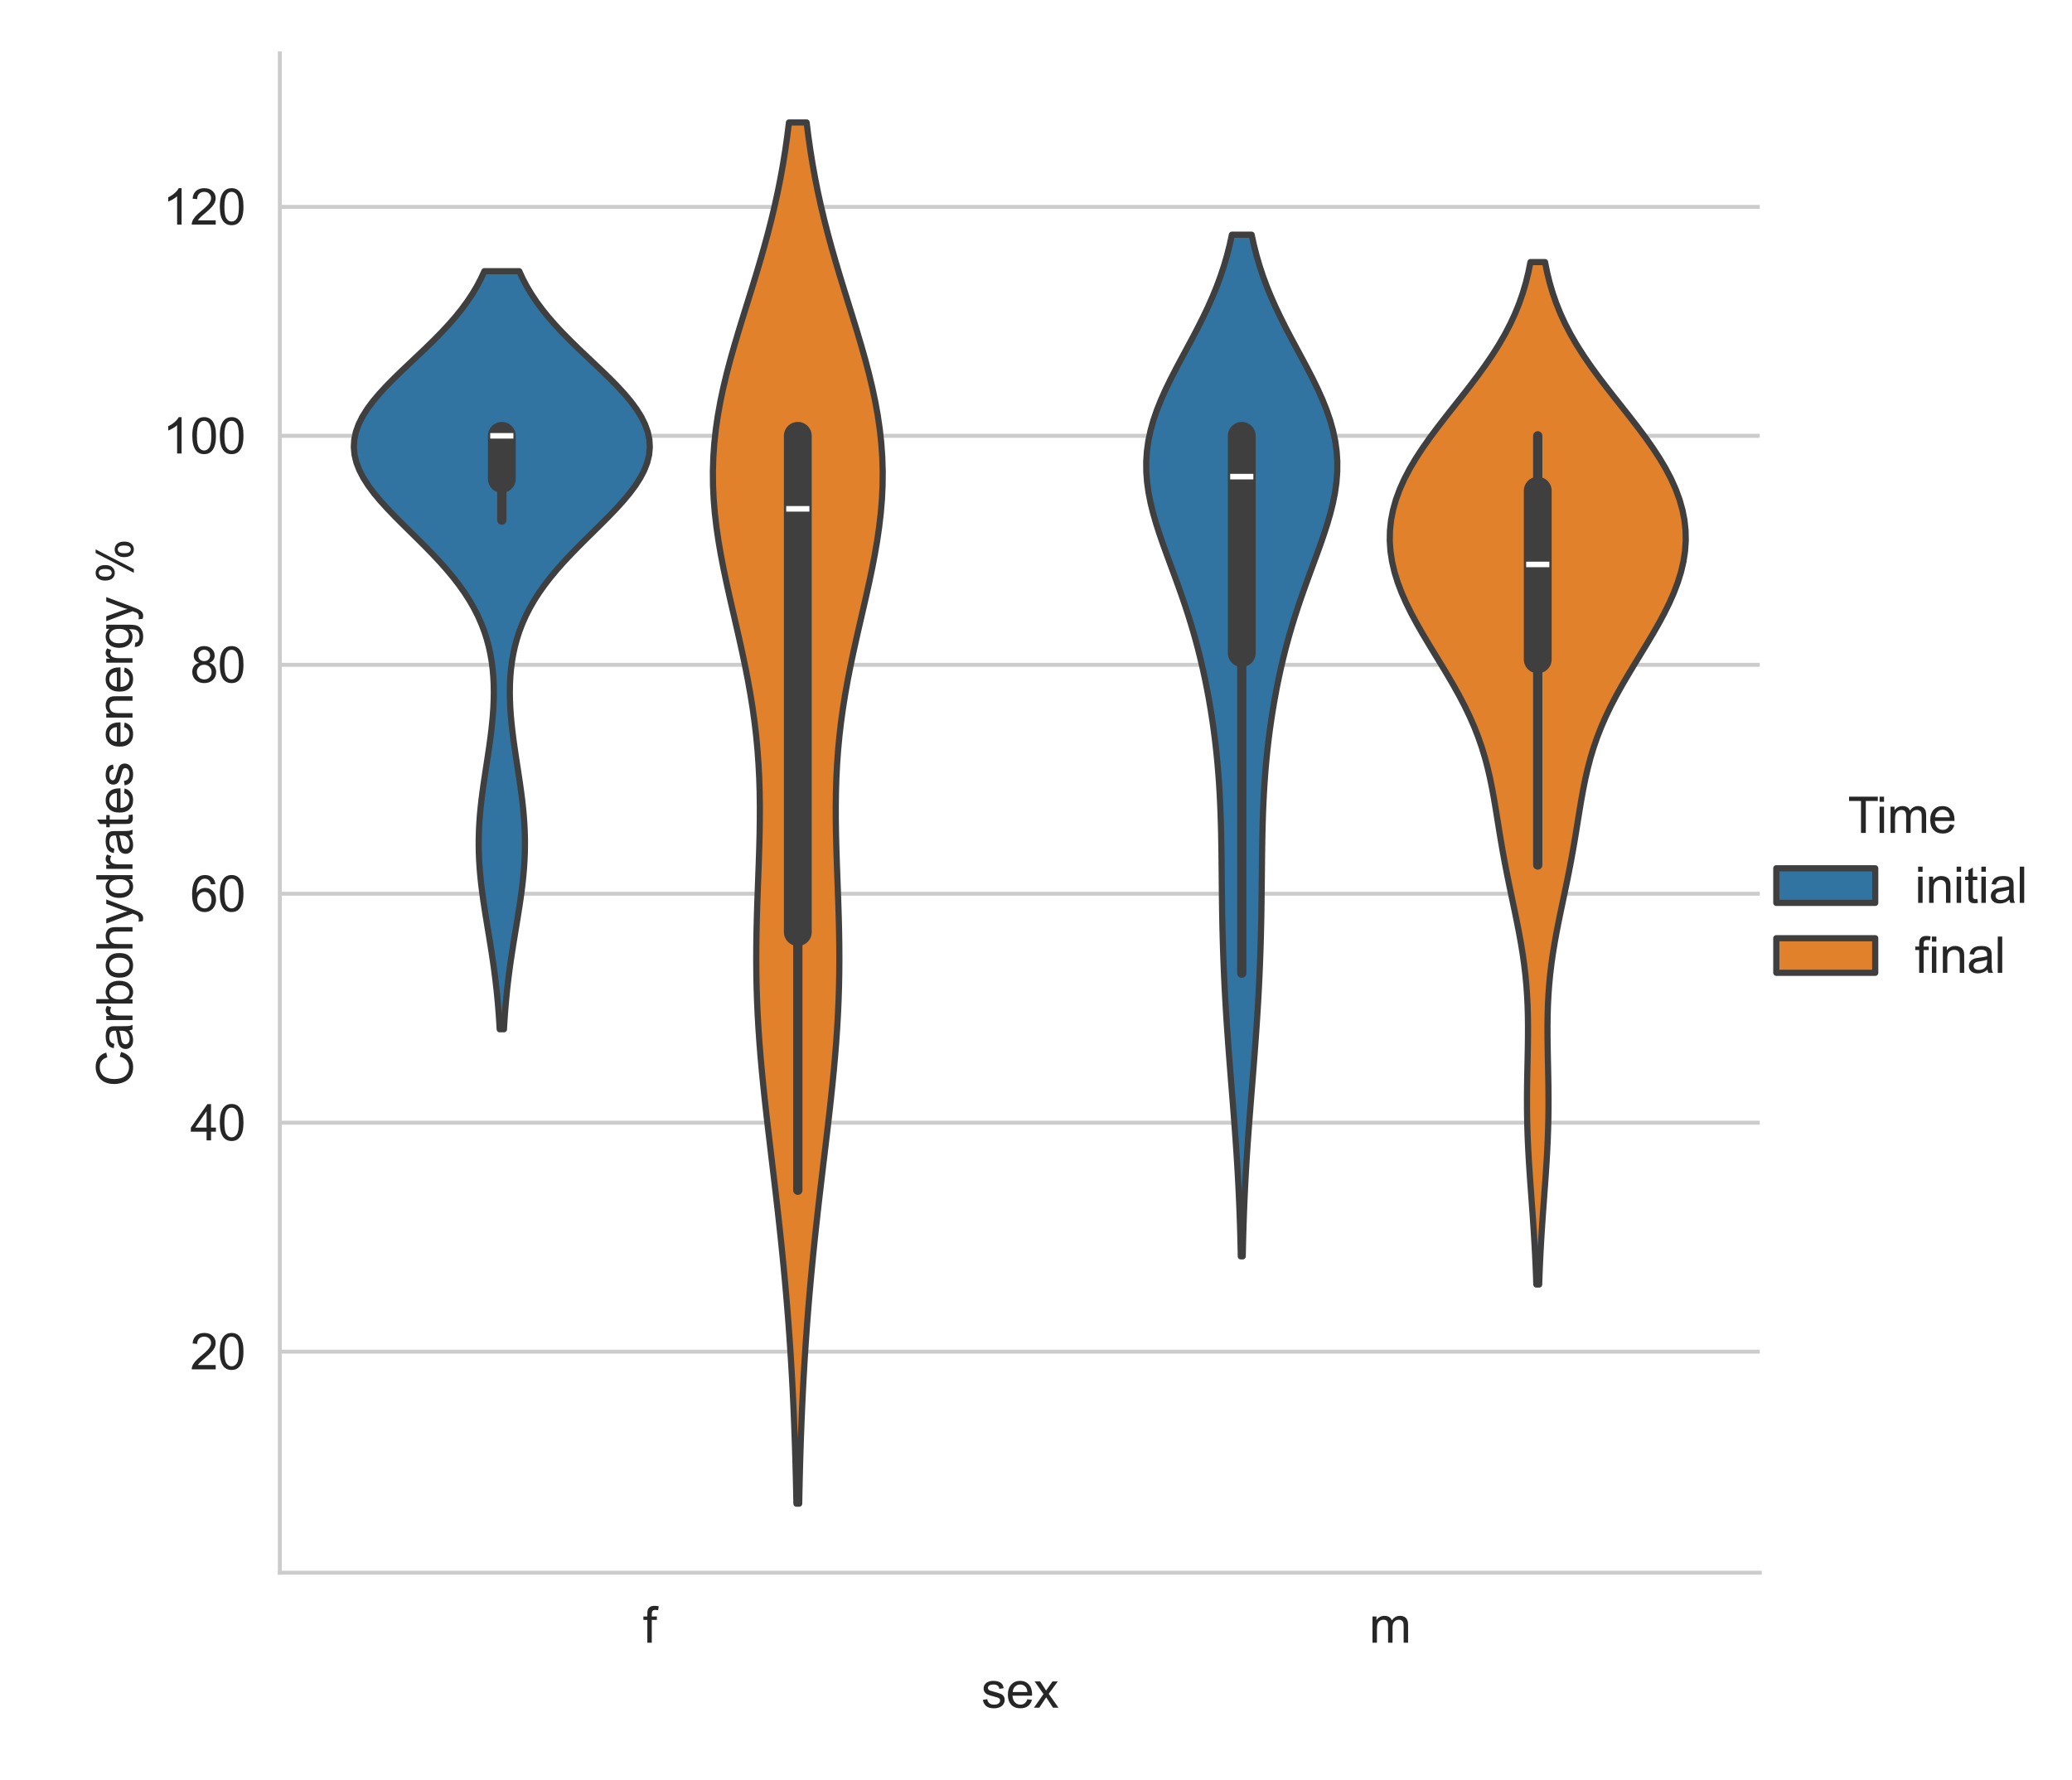 <?xml version="1.0" encoding="utf-8" standalone="no"?>
<!DOCTYPE svg PUBLIC "-//W3C//DTD SVG 1.1//EN"
  "http://www.w3.org/Graphics/SVG/1.1/DTD/svg11.dtd">
<svg xmlns:xlink="http://www.w3.org/1999/xlink" width="418.95pt" height="360pt" viewBox="0 0 418.95 360" xmlns="http://www.w3.org/2000/svg" version="1.1">
 <defs>
  <style type="text/css">*{stroke-linejoin: round; stroke-linecap: butt}</style>
 </defs>
 <g id="figure_1">
  <g id="patch_1">
   <path d="M 0 360 
L 418.95 360 
L 418.95 0 
L 0 0 
z
" style="fill: #ffffff"/>
  </g>
  <g id="axes_1">
   <g id="patch_2">
    <path d="M 56.582 318.04 
L 355.81 318.04 
L 355.81 10.8 
L 56.582 10.8 
z
" style="fill: #ffffff"/>
   </g>
   <g id="matplotlib.axis_1">
    <g id="xtick_1">
     <g id="text_1">
      <!-- f -->
      <g style="fill: #262626" transform="translate(130 332.198) scale(0.1 -0.1)">
       <defs>
        <path id="ArialMT-66" d="M 556 0 
L 556 2881 
L 59 2881 
L 59 3319 
L 556 3319 
L 556 3672 
Q 556 4006 616 4169 
Q 697 4388 901 4523 
Q 1106 4659 1475 4659 
Q 1713 4659 2000 4603 
L 1916 4113 
Q 1741 4144 1584 4144 
Q 1328 4144 1222 4034 
Q 1116 3925 1116 3625 
L 1116 3319 
L 1763 3319 
L 1763 2881 
L 1116 2881 
L 1116 0 
L 556 0 
z
" transform="scale(0.016)"/>
       </defs>
       <use xlink:href="#ArialMT-66"/>
      </g>
     </g>
    </g>
    <g id="xtick_2">
     <g id="text_2">
      <!-- m -->
      <g style="fill: #262626" transform="translate(276.838 332.198) scale(0.1 -0.1)">
       <defs>
        <path id="ArialMT-6d" d="M 422 0 
L 422 3319 
L 925 3319 
L 925 2853 
Q 1081 3097 1340 3245 
Q 1600 3394 1931 3394 
Q 2300 3394 2536 3241 
Q 2772 3088 2869 2813 
Q 3263 3394 3894 3394 
Q 4388 3394 4653 3120 
Q 4919 2847 4919 2278 
L 4919 0 
L 4359 0 
L 4359 2091 
Q 4359 2428 4304 2576 
Q 4250 2725 4106 2815 
Q 3963 2906 3769 2906 
Q 3419 2906 3187 2673 
Q 2956 2441 2956 1928 
L 2956 0 
L 2394 0 
L 2394 2156 
Q 2394 2531 2256 2718 
Q 2119 2906 1806 2906 
Q 1569 2906 1367 2781 
Q 1166 2656 1075 2415 
Q 984 2175 984 1722 
L 984 0 
L 422 0 
z
" transform="scale(0.016)"/>
       </defs>
       <use xlink:href="#ArialMT-6d"/>
      </g>
     </g>
    </g>
    <g id="text_3">
     <!-- sex -->
     <g style="fill: #262626" transform="translate(198.416 345.343) scale(0.1 -0.1)">
      <defs>
       <path id="ArialMT-73" d="M 197 991 
L 753 1078 
Q 800 744 1014 566 
Q 1228 388 1613 388 
Q 2000 388 2187 545 
Q 2375 703 2375 916 
Q 2375 1106 2209 1216 
Q 2094 1291 1634 1406 
Q 1016 1563 777 1677 
Q 538 1791 414 1992 
Q 291 2194 291 2438 
Q 291 2659 392 2848 
Q 494 3038 669 3163 
Q 800 3259 1026 3326 
Q 1253 3394 1513 3394 
Q 1903 3394 2198 3281 
Q 2494 3169 2634 2976 
Q 2775 2784 2828 2463 
L 2278 2388 
Q 2241 2644 2061 2787 
Q 1881 2931 1553 2931 
Q 1166 2931 1000 2803 
Q 834 2675 834 2503 
Q 834 2394 903 2306 
Q 972 2216 1119 2156 
Q 1203 2125 1616 2013 
Q 2213 1853 2448 1751 
Q 2684 1650 2818 1456 
Q 2953 1263 2953 975 
Q 2953 694 2789 445 
Q 2625 197 2315 61 
Q 2006 -75 1616 -75 
Q 969 -75 630 194 
Q 291 463 197 991 
z
" transform="scale(0.016)"/>
       <path id="ArialMT-65" d="M 2694 1069 
L 3275 997 
Q 3138 488 2766 206 
Q 2394 -75 1816 -75 
Q 1088 -75 661 373 
Q 234 822 234 1631 
Q 234 2469 665 2931 
Q 1097 3394 1784 3394 
Q 2450 3394 2872 2941 
Q 3294 2488 3294 1666 
Q 3294 1616 3291 1516 
L 816 1516 
Q 847 969 1125 678 
Q 1403 388 1819 388 
Q 2128 388 2347 550 
Q 2566 713 2694 1069 
z
M 847 1978 
L 2700 1978 
Q 2663 2397 2488 2606 
Q 2219 2931 1791 2931 
Q 1403 2931 1139 2672 
Q 875 2413 847 1978 
z
" transform="scale(0.016)"/>
       <path id="ArialMT-78" d="M 47 0 
L 1259 1725 
L 138 3319 
L 841 3319 
L 1350 2541 
Q 1494 2319 1581 2169 
Q 1719 2375 1834 2534 
L 2394 3319 
L 3066 3319 
L 1919 1756 
L 3153 0 
L 2463 0 
L 1781 1031 
L 1600 1309 
L 728 0 
L 47 0 
z
" transform="scale(0.016)"/>
      </defs>
      <use xlink:href="#ArialMT-73"/>
      <use xlink:href="#ArialMT-65" x="50"/>
      <use xlink:href="#ArialMT-78" x="105.615"/>
     </g>
    </g>
   </g>
   <g id="matplotlib.axis_2">
    <g id="ytick_1">
     <g id="line2d_1">
      <path d="M 56.582 273.338 
L 355.81 273.338 
" clip-path="url(#p6fd2f60873)" style="fill: none; stroke: #cccccc; stroke-width: 0.8; stroke-linecap: round"/>
     </g>
     <g id="text_4">
      <!-- 20 -->
      <g style="fill: #262626" transform="translate(38.46 276.917) scale(0.1 -0.1)">
       <defs>
        <path id="ArialMT-32" d="M 3222 541 
L 3222 0 
L 194 0 
Q 188 203 259 391 
Q 375 700 629 1000 
Q 884 1300 1366 1694 
Q 2113 2306 2375 2664 
Q 2638 3022 2638 3341 
Q 2638 3675 2398 3904 
Q 2159 4134 1775 4134 
Q 1369 4134 1125 3890 
Q 881 3647 878 3216 
L 300 3275 
Q 359 3922 746 4261 
Q 1134 4600 1788 4600 
Q 2447 4600 2831 4234 
Q 3216 3869 3216 3328 
Q 3216 3053 3103 2787 
Q 2991 2522 2730 2228 
Q 2469 1934 1863 1422 
Q 1356 997 1212 845 
Q 1069 694 975 541 
L 3222 541 
z
" transform="scale(0.016)"/>
        <path id="ArialMT-30" d="M 266 2259 
Q 266 3072 433 3567 
Q 600 4063 929 4331 
Q 1259 4600 1759 4600 
Q 2128 4600 2406 4451 
Q 2684 4303 2865 4023 
Q 3047 3744 3150 3342 
Q 3253 2941 3253 2259 
Q 3253 1453 3087 958 
Q 2922 463 2592 192 
Q 2263 -78 1759 -78 
Q 1097 -78 719 397 
Q 266 969 266 2259 
z
M 844 2259 
Q 844 1131 1108 757 
Q 1372 384 1759 384 
Q 2147 384 2411 759 
Q 2675 1134 2675 2259 
Q 2675 3391 2411 3762 
Q 2147 4134 1753 4134 
Q 1366 4134 1134 3806 
Q 844 3388 844 2259 
z
" transform="scale(0.016)"/>
       </defs>
       <use xlink:href="#ArialMT-32"/>
       <use xlink:href="#ArialMT-30" x="55.615"/>
      </g>
     </g>
    </g>
    <g id="ytick_2">
     <g id="line2d_2">
      <path d="M 56.582 227.038 
L 355.81 227.038 
" clip-path="url(#p6fd2f60873)" style="fill: none; stroke: #cccccc; stroke-width: 0.8; stroke-linecap: round"/>
     </g>
     <g id="text_5">
      <!-- 40 -->
      <g style="fill: #262626" transform="translate(38.46 230.616) scale(0.1 -0.1)">
       <defs>
        <path id="ArialMT-34" d="M 2069 0 
L 2069 1097 
L 81 1097 
L 81 1613 
L 2172 4581 
L 2631 4581 
L 2631 1613 
L 3250 1613 
L 3250 1097 
L 2631 1097 
L 2631 0 
L 2069 0 
z
M 2069 1613 
L 2069 3678 
L 634 1613 
L 2069 1613 
z
" transform="scale(0.016)"/>
       </defs>
       <use xlink:href="#ArialMT-34"/>
       <use xlink:href="#ArialMT-30" x="55.615"/>
      </g>
     </g>
    </g>
    <g id="ytick_3">
     <g id="line2d_3">
      <path d="M 56.582 180.737 
L 355.81 180.737 
" clip-path="url(#p6fd2f60873)" style="fill: none; stroke: #cccccc; stroke-width: 0.8; stroke-linecap: round"/>
     </g>
     <g id="text_6">
      <!-- 60 -->
      <g style="fill: #262626" transform="translate(38.46 184.316) scale(0.1 -0.1)">
       <defs>
        <path id="ArialMT-36" d="M 3184 3459 
L 2625 3416 
Q 2550 3747 2413 3897 
Q 2184 4138 1850 4138 
Q 1581 4138 1378 3988 
Q 1113 3794 959 3422 
Q 806 3050 800 2363 
Q 1003 2672 1297 2822 
Q 1591 2972 1913 2972 
Q 2475 2972 2870 2558 
Q 3266 2144 3266 1488 
Q 3266 1056 3080 686 
Q 2894 316 2569 119 
Q 2244 -78 1831 -78 
Q 1128 -78 684 439 
Q 241 956 241 2144 
Q 241 3472 731 4075 
Q 1159 4600 1884 4600 
Q 2425 4600 2770 4297 
Q 3116 3994 3184 3459 
z
M 888 1484 
Q 888 1194 1011 928 
Q 1134 663 1356 523 
Q 1578 384 1822 384 
Q 2178 384 2434 671 
Q 2691 959 2691 1453 
Q 2691 1928 2437 2201 
Q 2184 2475 1800 2475 
Q 1419 2475 1153 2201 
Q 888 1928 888 1484 
z
" transform="scale(0.016)"/>
       </defs>
       <use xlink:href="#ArialMT-36"/>
       <use xlink:href="#ArialMT-30" x="55.615"/>
      </g>
     </g>
    </g>
    <g id="ytick_4">
     <g id="line2d_4">
      <path d="M 56.582 134.437 
L 355.81 134.437 
" clip-path="url(#p6fd2f60873)" style="fill: none; stroke: #cccccc; stroke-width: 0.8; stroke-linecap: round"/>
     </g>
     <g id="text_7">
      <!-- 80 -->
      <g style="fill: #262626" transform="translate(38.46 138.016) scale(0.1 -0.1)">
       <defs>
        <path id="ArialMT-38" d="M 1131 2484 
Q 781 2613 612 2850 
Q 444 3088 444 3419 
Q 444 3919 803 4259 
Q 1163 4600 1759 4600 
Q 2359 4600 2725 4251 
Q 3091 3903 3091 3403 
Q 3091 3084 2923 2848 
Q 2756 2613 2416 2484 
Q 2838 2347 3058 2040 
Q 3278 1734 3278 1309 
Q 3278 722 2862 322 
Q 2447 -78 1769 -78 
Q 1091 -78 675 323 
Q 259 725 259 1325 
Q 259 1772 486 2073 
Q 713 2375 1131 2484 
z
M 1019 3438 
Q 1019 3113 1228 2906 
Q 1438 2700 1772 2700 
Q 2097 2700 2305 2904 
Q 2513 3109 2513 3406 
Q 2513 3716 2298 3927 
Q 2084 4138 1766 4138 
Q 1444 4138 1231 3931 
Q 1019 3725 1019 3438 
z
M 838 1322 
Q 838 1081 952 856 
Q 1066 631 1291 507 
Q 1516 384 1775 384 
Q 2178 384 2440 643 
Q 2703 903 2703 1303 
Q 2703 1709 2433 1975 
Q 2163 2241 1756 2241 
Q 1359 2241 1098 1978 
Q 838 1716 838 1322 
z
" transform="scale(0.016)"/>
       </defs>
       <use xlink:href="#ArialMT-38"/>
       <use xlink:href="#ArialMT-30" x="55.615"/>
      </g>
     </g>
    </g>
    <g id="ytick_5">
     <g id="line2d_5">
      <path d="M 56.582 88.136 
L 355.81 88.136 
" clip-path="url(#p6fd2f60873)" style="fill: none; stroke: #cccccc; stroke-width: 0.8; stroke-linecap: round"/>
     </g>
     <g id="text_8">
      <!-- 100 -->
      <g style="fill: #262626" transform="translate(32.899 91.715) scale(0.1 -0.1)">
       <defs>
        <path id="ArialMT-31" d="M 2384 0 
L 1822 0 
L 1822 3584 
Q 1619 3391 1289 3197 
Q 959 3003 697 2906 
L 697 3450 
Q 1169 3672 1522 3987 
Q 1875 4303 2022 4600 
L 2384 4600 
L 2384 0 
z
" transform="scale(0.016)"/>
       </defs>
       <use xlink:href="#ArialMT-31"/>
       <use xlink:href="#ArialMT-30" x="55.615"/>
       <use xlink:href="#ArialMT-30" x="111.23"/>
      </g>
     </g>
    </g>
    <g id="ytick_6">
     <g id="line2d_6">
      <path d="M 56.582 41.836 
L 355.81 41.836 
" clip-path="url(#p6fd2f60873)" style="fill: none; stroke: #cccccc; stroke-width: 0.8; stroke-linecap: round"/>
     </g>
     <g id="text_9">
      <!-- 120 -->
      <g style="fill: #262626" transform="translate(32.899 45.415) scale(0.1 -0.1)">
       <use xlink:href="#ArialMT-31"/>
       <use xlink:href="#ArialMT-32" x="55.615"/>
       <use xlink:href="#ArialMT-30" x="111.23"/>
      </g>
     </g>
    </g>
    <g id="text_10">
     <!-- Carbohydrates energy % -->
     <g style="fill: #262626" transform="translate(26.794 219.724) rotate(-90) scale(0.1 -0.1)">
      <defs>
       <path id="ArialMT-43" d="M 3763 1606 
L 4369 1453 
Q 4178 706 3683 314 
Q 3188 -78 2472 -78 
Q 1731 -78 1267 223 
Q 803 525 561 1097 
Q 319 1669 319 2325 
Q 319 3041 592 3573 
Q 866 4106 1370 4382 
Q 1875 4659 2481 4659 
Q 3169 4659 3637 4309 
Q 4106 3959 4291 3325 
L 3694 3184 
Q 3534 3684 3231 3912 
Q 2928 4141 2469 4141 
Q 1941 4141 1586 3887 
Q 1231 3634 1087 3207 
Q 944 2781 944 2328 
Q 944 1744 1114 1308 
Q 1284 872 1643 656 
Q 2003 441 2422 441 
Q 2931 441 3284 734 
Q 3638 1028 3763 1606 
z
" transform="scale(0.016)"/>
       <path id="ArialMT-61" d="M 2588 409 
Q 2275 144 1986 34 
Q 1697 -75 1366 -75 
Q 819 -75 525 192 
Q 231 459 231 875 
Q 231 1119 342 1320 
Q 453 1522 633 1644 
Q 813 1766 1038 1828 
Q 1203 1872 1538 1913 
Q 2219 1994 2541 2106 
Q 2544 2222 2544 2253 
Q 2544 2597 2384 2738 
Q 2169 2928 1744 2928 
Q 1347 2928 1158 2789 
Q 969 2650 878 2297 
L 328 2372 
Q 403 2725 575 2942 
Q 747 3159 1072 3276 
Q 1397 3394 1825 3394 
Q 2250 3394 2515 3294 
Q 2781 3194 2906 3042 
Q 3031 2891 3081 2659 
Q 3109 2516 3109 2141 
L 3109 1391 
Q 3109 606 3145 398 
Q 3181 191 3288 0 
L 2700 0 
Q 2613 175 2588 409 
z
M 2541 1666 
Q 2234 1541 1622 1453 
Q 1275 1403 1131 1340 
Q 988 1278 909 1158 
Q 831 1038 831 891 
Q 831 666 1001 516 
Q 1172 366 1500 366 
Q 1825 366 2078 508 
Q 2331 650 2450 897 
Q 2541 1088 2541 1459 
L 2541 1666 
z
" transform="scale(0.016)"/>
       <path id="ArialMT-72" d="M 416 0 
L 416 3319 
L 922 3319 
L 922 2816 
Q 1116 3169 1280 3281 
Q 1444 3394 1641 3394 
Q 1925 3394 2219 3213 
L 2025 2691 
Q 1819 2813 1613 2813 
Q 1428 2813 1281 2702 
Q 1134 2591 1072 2394 
Q 978 2094 978 1738 
L 978 0 
L 416 0 
z
" transform="scale(0.016)"/>
       <path id="ArialMT-62" d="M 941 0 
L 419 0 
L 419 4581 
L 981 4581 
L 981 2947 
Q 1338 3394 1891 3394 
Q 2197 3394 2470 3270 
Q 2744 3147 2920 2923 
Q 3097 2700 3197 2384 
Q 3297 2069 3297 1709 
Q 3297 856 2875 390 
Q 2453 -75 1863 -75 
Q 1275 -75 941 416 
L 941 0 
z
M 934 1684 
Q 934 1088 1097 822 
Q 1363 388 1816 388 
Q 2184 388 2453 708 
Q 2722 1028 2722 1663 
Q 2722 2313 2464 2622 
Q 2206 2931 1841 2931 
Q 1472 2931 1203 2611 
Q 934 2291 934 1684 
z
" transform="scale(0.016)"/>
       <path id="ArialMT-6f" d="M 213 1659 
Q 213 2581 725 3025 
Q 1153 3394 1769 3394 
Q 2453 3394 2887 2945 
Q 3322 2497 3322 1706 
Q 3322 1066 3130 698 
Q 2938 331 2570 128 
Q 2203 -75 1769 -75 
Q 1072 -75 642 372 
Q 213 819 213 1659 
z
M 791 1659 
Q 791 1022 1069 705 
Q 1347 388 1769 388 
Q 2188 388 2466 706 
Q 2744 1025 2744 1678 
Q 2744 2294 2464 2611 
Q 2184 2928 1769 2928 
Q 1347 2928 1069 2612 
Q 791 2297 791 1659 
z
" transform="scale(0.016)"/>
       <path id="ArialMT-68" d="M 422 0 
L 422 4581 
L 984 4581 
L 984 2938 
Q 1378 3394 1978 3394 
Q 2347 3394 2619 3248 
Q 2891 3103 3008 2847 
Q 3125 2591 3125 2103 
L 3125 0 
L 2563 0 
L 2563 2103 
Q 2563 2525 2380 2717 
Q 2197 2909 1863 2909 
Q 1613 2909 1392 2779 
Q 1172 2650 1078 2428 
Q 984 2206 984 1816 
L 984 0 
L 422 0 
z
" transform="scale(0.016)"/>
       <path id="ArialMT-79" d="M 397 -1278 
L 334 -750 
Q 519 -800 656 -800 
Q 844 -800 956 -737 
Q 1069 -675 1141 -563 
Q 1194 -478 1313 -144 
Q 1328 -97 1363 -6 
L 103 3319 
L 709 3319 
L 1400 1397 
Q 1534 1031 1641 628 
Q 1738 1016 1872 1384 
L 2581 3319 
L 3144 3319 
L 1881 -56 
Q 1678 -603 1566 -809 
Q 1416 -1088 1222 -1217 
Q 1028 -1347 759 -1347 
Q 597 -1347 397 -1278 
z
" transform="scale(0.016)"/>
       <path id="ArialMT-64" d="M 2575 0 
L 2575 419 
Q 2259 -75 1647 -75 
Q 1250 -75 917 144 
Q 584 363 401 755 
Q 219 1147 219 1656 
Q 219 2153 384 2558 
Q 550 2963 881 3178 
Q 1213 3394 1622 3394 
Q 1922 3394 2156 3267 
Q 2391 3141 2538 2938 
L 2538 4581 
L 3097 4581 
L 3097 0 
L 2575 0 
z
M 797 1656 
Q 797 1019 1065 703 
Q 1334 388 1700 388 
Q 2069 388 2326 689 
Q 2584 991 2584 1609 
Q 2584 2291 2321 2609 
Q 2059 2928 1675 2928 
Q 1300 2928 1048 2622 
Q 797 2316 797 1656 
z
" transform="scale(0.016)"/>
       <path id="ArialMT-74" d="M 1650 503 
L 1731 6 
Q 1494 -44 1306 -44 
Q 1000 -44 831 53 
Q 663 150 594 308 
Q 525 466 525 972 
L 525 2881 
L 113 2881 
L 113 3319 
L 525 3319 
L 525 4141 
L 1084 4478 
L 1084 3319 
L 1650 3319 
L 1650 2881 
L 1084 2881 
L 1084 941 
Q 1084 700 1114 631 
Q 1144 563 1211 522 
Q 1278 481 1403 481 
Q 1497 481 1650 503 
z
" transform="scale(0.016)"/>
       <path id="ArialMT-20" transform="scale(0.016)"/>
       <path id="ArialMT-6e" d="M 422 0 
L 422 3319 
L 928 3319 
L 928 2847 
Q 1294 3394 1984 3394 
Q 2284 3394 2536 3286 
Q 2788 3178 2913 3003 
Q 3038 2828 3088 2588 
Q 3119 2431 3119 2041 
L 3119 0 
L 2556 0 
L 2556 2019 
Q 2556 2363 2490 2533 
Q 2425 2703 2258 2804 
Q 2091 2906 1866 2906 
Q 1506 2906 1245 2678 
Q 984 2450 984 1813 
L 984 0 
L 422 0 
z
" transform="scale(0.016)"/>
       <path id="ArialMT-67" d="M 319 -275 
L 866 -356 
Q 900 -609 1056 -725 
Q 1266 -881 1628 -881 
Q 2019 -881 2231 -725 
Q 2444 -569 2519 -288 
Q 2563 -116 2559 434 
Q 2191 0 1641 0 
Q 956 0 581 494 
Q 206 988 206 1678 
Q 206 2153 378 2554 
Q 550 2956 876 3175 
Q 1203 3394 1644 3394 
Q 2231 3394 2613 2919 
L 2613 3319 
L 3131 3319 
L 3131 450 
Q 3131 -325 2973 -648 
Q 2816 -972 2473 -1159 
Q 2131 -1347 1631 -1347 
Q 1038 -1347 672 -1080 
Q 306 -813 319 -275 
z
M 784 1719 
Q 784 1066 1043 766 
Q 1303 466 1694 466 
Q 2081 466 2343 764 
Q 2606 1063 2606 1700 
Q 2606 2309 2336 2618 
Q 2066 2928 1684 2928 
Q 1309 2928 1046 2623 
Q 784 2319 784 1719 
z
" transform="scale(0.016)"/>
       <path id="ArialMT-25" d="M 372 3481 
Q 372 3972 619 4315 
Q 866 4659 1334 4659 
Q 1766 4659 2048 4351 
Q 2331 4044 2331 3447 
Q 2331 2866 2045 2552 
Q 1759 2238 1341 2238 
Q 925 2238 648 2547 
Q 372 2856 372 3481 
z
M 1350 4272 
Q 1141 4272 1002 4090 
Q 863 3909 863 3425 
Q 863 2984 1003 2804 
Q 1144 2625 1350 2625 
Q 1563 2625 1702 2806 
Q 1841 2988 1841 3469 
Q 1841 3913 1700 4092 
Q 1559 4272 1350 4272 
z
M 1353 -169 
L 3859 4659 
L 4316 4659 
L 1819 -169 
L 1353 -169 
z
M 3334 1075 
Q 3334 1569 3581 1911 
Q 3828 2253 4300 2253 
Q 4731 2253 5014 1945 
Q 5297 1638 5297 1041 
Q 5297 459 5011 145 
Q 4725 -169 4303 -169 
Q 3888 -169 3611 142 
Q 3334 453 3334 1075 
z
M 4316 1866 
Q 4103 1866 3964 1684 
Q 3825 1503 3825 1019 
Q 3825 581 3965 400 
Q 4106 219 4313 219 
Q 4528 219 4667 400 
Q 4806 581 4806 1063 
Q 4806 1506 4665 1686 
Q 4525 1866 4316 1866 
z
" transform="scale(0.016)"/>
      </defs>
      <use xlink:href="#ArialMT-43"/>
      <use xlink:href="#ArialMT-61" x="72.217"/>
      <use xlink:href="#ArialMT-72" x="127.832"/>
      <use xlink:href="#ArialMT-62" x="161.133"/>
      <use xlink:href="#ArialMT-6f" x="216.748"/>
      <use xlink:href="#ArialMT-68" x="272.363"/>
      <use xlink:href="#ArialMT-79" x="327.979"/>
      <use xlink:href="#ArialMT-64" x="377.979"/>
      <use xlink:href="#ArialMT-72" x="433.594"/>
      <use xlink:href="#ArialMT-61" x="466.895"/>
      <use xlink:href="#ArialMT-74" x="522.51"/>
      <use xlink:href="#ArialMT-65" x="550.293"/>
      <use xlink:href="#ArialMT-73" x="605.908"/>
      <use xlink:href="#ArialMT-20" x="655.908"/>
      <use xlink:href="#ArialMT-65" x="683.691"/>
      <use xlink:href="#ArialMT-6e" x="739.307"/>
      <use xlink:href="#ArialMT-65" x="794.922"/>
      <use xlink:href="#ArialMT-72" x="850.537"/>
      <use xlink:href="#ArialMT-67" x="883.838"/>
      <use xlink:href="#ArialMT-79" x="939.453"/>
      <use xlink:href="#ArialMT-20" x="989.453"/>
      <use xlink:href="#ArialMT-25" x="1017.236"/>
     </g>
    </g>
   </g>
   <g id="PolyCollection_1">
    <defs>
     <path id="m29258340ff" d="M 101.896 -151.865 
L 101.035 -151.865 
L 100.944 -153.414 
L 100.838 -154.962 
L 100.716 -156.511 
L 100.578 -158.059 
L 100.424 -159.607 
L 100.252 -161.156 
L 100.064 -162.704 
L 99.86 -164.253 
L 99.641 -165.801 
L 99.41 -167.349 
L 99.167 -168.898 
L 98.917 -170.446 
L 98.663 -171.995 
L 98.408 -173.543 
L 98.157 -175.092 
L 97.914 -176.64 
L 97.684 -178.188 
L 97.472 -179.737 
L 97.282 -181.285 
L 97.118 -182.834 
L 96.984 -184.382 
L 96.883 -185.931 
L 96.818 -187.479 
L 96.789 -189.027 
L 96.798 -190.576 
L 96.844 -192.124 
L 96.926 -193.673 
L 97.042 -195.221 
L 97.189 -196.769 
L 97.363 -198.318 
L 97.56 -199.866 
L 97.775 -201.415 
L 98.003 -202.963 
L 98.239 -204.512 
L 98.477 -206.06 
L 98.711 -207.608 
L 98.937 -209.157 
L 99.148 -210.705 
L 99.341 -212.254 
L 99.509 -213.802 
L 99.649 -215.35 
L 99.755 -216.899 
L 99.822 -218.447 
L 99.847 -219.996 
L 99.824 -221.544 
L 99.749 -223.093 
L 99.616 -224.641 
L 99.42 -226.189 
L 99.155 -227.738 
L 98.817 -229.286 
L 98.398 -230.835 
L 97.895 -232.383 
L 97.3 -233.931 
L 96.611 -235.48 
L 95.822 -237.028 
L 94.932 -238.577 
L 93.938 -240.125 
L 92.843 -241.674 
L 91.648 -243.222 
L 90.36 -244.77 
L 88.986 -246.319 
L 87.538 -247.867 
L 86.031 -249.416 
L 84.482 -250.964 
L 82.912 -252.512 
L 81.344 -254.061 
L 79.803 -255.609 
L 78.317 -257.158 
L 76.913 -258.706 
L 75.62 -260.255 
L 74.465 -261.803 
L 73.473 -263.351 
L 72.668 -264.9 
L 72.068 -266.448 
L 71.69 -267.997 
L 71.543 -269.545 
L 71.632 -271.093 
L 71.956 -272.642 
L 72.509 -274.19 
L 73.279 -275.739 
L 74.249 -277.287 
L 75.398 -278.836 
L 76.7 -280.384 
L 78.13 -281.932 
L 79.656 -283.481 
L 81.249 -285.029 
L 82.88 -286.578 
L 84.521 -288.126 
L 86.144 -289.674 
L 87.727 -291.223 
L 89.249 -292.771 
L 90.693 -294.32 
L 92.045 -295.868 
L 93.297 -297.417 
L 94.442 -298.965 
L 95.477 -300.513 
L 96.402 -302.062 
L 97.221 -303.61 
L 97.937 -305.159 
L 104.994 -305.159 
L 104.994 -305.159 
L 105.711 -303.61 
L 106.529 -302.062 
L 107.455 -300.513 
L 108.49 -298.965 
L 109.635 -297.417 
L 110.886 -295.868 
L 112.239 -294.32 
L 113.683 -292.771 
L 115.204 -291.223 
L 116.787 -289.674 
L 118.411 -288.126 
L 120.051 -286.578 
L 121.683 -285.029 
L 123.276 -283.481 
L 124.802 -281.932 
L 126.231 -280.384 
L 127.534 -278.836 
L 128.683 -277.287 
L 129.653 -275.739 
L 130.423 -274.19 
L 130.976 -272.642 
L 131.3 -271.093 
L 131.389 -269.545 
L 131.242 -267.997 
L 130.863 -266.448 
L 130.264 -264.9 
L 129.459 -263.351 
L 128.467 -261.803 
L 127.312 -260.255 
L 126.019 -258.706 
L 124.615 -257.158 
L 123.129 -255.609 
L 121.588 -254.061 
L 120.02 -252.512 
L 118.449 -250.964 
L 116.901 -249.416 
L 115.393 -247.867 
L 113.946 -246.319 
L 112.572 -244.77 
L 111.284 -243.222 
L 110.089 -241.674 
L 108.994 -240.125 
L 108 -238.577 
L 107.11 -237.028 
L 106.321 -235.48 
L 105.632 -233.931 
L 105.037 -232.383 
L 104.533 -230.835 
L 104.115 -229.286 
L 103.776 -227.738 
L 103.512 -226.189 
L 103.316 -224.641 
L 103.183 -223.093 
L 103.108 -221.544 
L 103.085 -219.996 
L 103.109 -218.447 
L 103.177 -216.899 
L 103.283 -215.35 
L 103.423 -213.802 
L 103.591 -212.254 
L 103.783 -210.705 
L 103.995 -209.157 
L 104.221 -207.608 
L 104.455 -206.06 
L 104.693 -204.512 
L 104.928 -202.963 
L 105.156 -201.415 
L 105.371 -199.866 
L 105.568 -198.318 
L 105.742 -196.769 
L 105.889 -195.221 
L 106.005 -193.673 
L 106.087 -192.124 
L 106.134 -190.576 
L 106.143 -189.027 
L 106.114 -187.479 
L 106.049 -185.931 
L 105.948 -184.382 
L 105.814 -182.834 
L 105.65 -181.285 
L 105.46 -179.737 
L 105.248 -178.188 
L 105.018 -176.64 
L 104.775 -175.092 
L 104.524 -173.543 
L 104.269 -171.995 
L 104.015 -170.446 
L 103.765 -168.898 
L 103.522 -167.349 
L 103.29 -165.801 
L 103.072 -164.253 
L 102.868 -162.704 
L 102.679 -161.156 
L 102.508 -159.607 
L 102.354 -158.059 
L 102.216 -156.511 
L 102.094 -154.962 
L 101.988 -153.414 
L 101.896 -151.865 
z
" style="stroke: #3f3f3f; stroke-width: 1.25"/>
    </defs>
    <g clip-path="url(#p6fd2f60873)">
     <use xlink:href="#m29258340ff" x="0" y="360" style="fill: #3274a1; stroke: #3f3f3f; stroke-width: 1.25"/>
    </g>
   </g>
   <g id="PolyCollection_2">
    <defs>
     <path id="ma91df51a3f" d="M 161.59 -55.925 
L 161.033 -55.925 
L 160.977 -58.747 
L 160.911 -61.568 
L 160.836 -64.389 
L 160.751 -67.211 
L 160.654 -70.032 
L 160.546 -72.853 
L 160.425 -75.675 
L 160.29 -78.496 
L 160.142 -81.317 
L 159.98 -84.138 
L 159.804 -86.96 
L 159.613 -89.781 
L 159.406 -92.602 
L 159.185 -95.424 
L 158.95 -98.245 
L 158.699 -101.066 
L 158.435 -103.888 
L 158.156 -106.709 
L 157.865 -109.53 
L 157.562 -112.352 
L 157.249 -115.173 
L 156.926 -117.994 
L 156.596 -120.815 
L 156.262 -123.637 
L 155.925 -126.458 
L 155.589 -129.279 
L 155.256 -132.101 
L 154.932 -134.922 
L 154.619 -137.743 
L 154.322 -140.565 
L 154.044 -143.386 
L 153.79 -146.207 
L 153.563 -149.028 
L 153.367 -151.85 
L 153.204 -154.671 
L 153.076 -157.492 
L 152.984 -160.314 
L 152.929 -163.135 
L 152.909 -165.956 
L 152.922 -168.778 
L 152.965 -171.599 
L 153.032 -174.42 
L 153.119 -177.242 
L 153.219 -180.063 
L 153.323 -182.884 
L 153.425 -185.705 
L 153.516 -188.527 
L 153.587 -191.348 
L 153.629 -194.169 
L 153.636 -196.991 
L 153.599 -199.812 
L 153.511 -202.633 
L 153.368 -205.455 
L 153.166 -208.276 
L 152.901 -211.097 
L 152.574 -213.918 
L 152.185 -216.74 
L 151.736 -219.561 
L 151.232 -222.382 
L 150.68 -225.204 
L 150.087 -228.025 
L 149.464 -230.846 
L 148.82 -233.668 
L 148.169 -236.489 
L 147.523 -239.31 
L 146.897 -242.132 
L 146.304 -244.953 
L 145.758 -247.774 
L 145.273 -250.595 
L 144.861 -253.417 
L 144.533 -256.238 
L 144.3 -259.059 
L 144.168 -261.881 
L 144.144 -264.702 
L 144.23 -267.523 
L 144.427 -270.345 
L 144.734 -273.166 
L 145.145 -275.987 
L 145.654 -278.808 
L 146.252 -281.63 
L 146.929 -284.451 
L 147.673 -287.272 
L 148.471 -290.094 
L 149.31 -292.915 
L 150.174 -295.736 
L 151.052 -298.558 
L 151.93 -301.379 
L 152.796 -304.2 
L 153.639 -307.022 
L 154.45 -309.843 
L 155.222 -312.664 
L 155.946 -315.485 
L 156.621 -318.307 
L 157.241 -321.128 
L 157.806 -323.949 
L 158.316 -326.771 
L 158.77 -329.592 
L 159.173 -332.413 
L 159.525 -335.235 
L 163.098 -335.235 
L 163.098 -335.235 
L 163.451 -332.413 
L 163.853 -329.592 
L 164.308 -326.771 
L 164.817 -323.949 
L 165.382 -321.128 
L 166.003 -318.307 
L 166.677 -315.485 
L 167.402 -312.664 
L 168.173 -309.843 
L 168.984 -307.022 
L 169.827 -304.2 
L 170.693 -301.379 
L 171.571 -298.558 
L 172.449 -295.736 
L 173.314 -292.915 
L 174.152 -290.094 
L 174.95 -287.272 
L 175.694 -284.451 
L 176.371 -281.63 
L 176.97 -278.808 
L 177.479 -275.987 
L 177.89 -273.166 
L 178.196 -270.345 
L 178.393 -267.523 
L 178.479 -264.702 
L 178.455 -261.881 
L 178.323 -259.059 
L 178.09 -256.238 
L 177.762 -253.417 
L 177.351 -250.595 
L 176.865 -247.774 
L 176.32 -244.953 
L 175.727 -242.132 
L 175.1 -239.31 
L 174.455 -236.489 
L 173.803 -233.668 
L 173.16 -230.846 
L 172.536 -228.025 
L 171.943 -225.204 
L 171.391 -222.382 
L 170.887 -219.561 
L 170.439 -216.74 
L 170.049 -213.918 
L 169.722 -211.097 
L 169.457 -208.276 
L 169.255 -205.455 
L 169.112 -202.633 
L 169.025 -199.812 
L 168.987 -196.991 
L 168.994 -194.169 
L 169.037 -191.348 
L 169.107 -188.527 
L 169.198 -185.705 
L 169.3 -182.884 
L 169.405 -180.063 
L 169.504 -177.242 
L 169.591 -174.42 
L 169.659 -171.599 
L 169.701 -168.778 
L 169.714 -165.956 
L 169.694 -163.135 
L 169.639 -160.314 
L 169.547 -157.492 
L 169.42 -154.671 
L 169.257 -151.85 
L 169.06 -149.028 
L 168.833 -146.207 
L 168.579 -143.386 
L 168.302 -140.565 
L 168.004 -137.743 
L 167.691 -134.922 
L 167.367 -132.101 
L 167.035 -129.279 
L 166.698 -126.458 
L 166.362 -123.637 
L 166.027 -120.815 
L 165.697 -117.994 
L 165.374 -115.173 
L 165.061 -112.352 
L 164.758 -109.53 
L 164.467 -106.709 
L 164.189 -103.888 
L 163.924 -101.066 
L 163.674 -98.245 
L 163.438 -95.424 
L 163.217 -92.602 
L 163.011 -89.781 
L 162.82 -86.96 
L 162.643 -84.138 
L 162.481 -81.317 
L 162.333 -78.496 
L 162.199 -75.675 
L 162.078 -72.853 
L 161.969 -70.032 
L 161.873 -67.211 
L 161.787 -64.389 
L 161.712 -61.568 
L 161.647 -58.747 
L 161.59 -55.925 
z
" style="stroke: #3f3f3f; stroke-width: 1.25"/>
    </defs>
    <g clip-path="url(#p6fd2f60873)">
     <use xlink:href="#ma91df51a3f" x="0" y="360" style="fill: #e1812c; stroke: #3f3f3f; stroke-width: 1.25"/>
    </g>
   </g>
   <g id="PolyCollection_3">
    <defs>
     <path id="m4c1f8ac750" d="M 251.273 -105.935 
L 250.888 -105.935 
L 250.842 -108.022 
L 250.789 -110.109 
L 250.727 -112.196 
L 250.655 -114.283 
L 250.574 -116.37 
L 250.482 -118.457 
L 250.38 -120.544 
L 250.267 -122.63 
L 250.145 -124.717 
L 250.013 -126.804 
L 249.872 -128.891 
L 249.724 -130.978 
L 249.569 -133.065 
L 249.409 -135.152 
L 249.245 -137.239 
L 249.079 -139.326 
L 248.912 -141.412 
L 248.747 -143.499 
L 248.584 -145.586 
L 248.425 -147.673 
L 248.272 -149.76 
L 248.125 -151.847 
L 247.985 -153.934 
L 247.855 -156.021 
L 247.733 -158.108 
L 247.621 -160.194 
L 247.52 -162.281 
L 247.429 -164.368 
L 247.349 -166.455 
L 247.279 -168.542 
L 247.219 -170.629 
L 247.169 -172.716 
L 247.128 -174.803 
L 247.095 -176.89 
L 247.067 -178.976 
L 247.044 -181.063 
L 247.023 -183.15 
L 247.002 -185.237 
L 246.978 -187.324 
L 246.947 -189.411 
L 246.907 -191.498 
L 246.854 -193.585 
L 246.786 -195.672 
L 246.699 -197.758 
L 246.591 -199.845 
L 246.461 -201.932 
L 246.305 -204.019 
L 246.122 -206.106 
L 245.913 -208.193 
L 245.675 -210.28 
L 245.408 -212.367 
L 245.112 -214.453 
L 244.786 -216.54 
L 244.429 -218.627 
L 244.041 -220.714 
L 243.621 -222.801 
L 243.166 -224.888 
L 242.676 -226.975 
L 242.149 -229.062 
L 241.585 -231.149 
L 240.981 -233.235 
L 240.34 -235.322 
L 239.662 -237.409 
L 238.951 -239.496 
L 238.211 -241.583 
L 237.452 -243.67 
L 236.682 -245.757 
L 235.913 -247.844 
L 235.16 -249.931 
L 234.439 -252.017 
L 233.767 -254.104 
L 233.164 -256.191 
L 232.646 -258.278 
L 232.233 -260.365 
L 231.939 -262.452 
L 231.778 -264.539 
L 231.762 -266.626 
L 231.896 -268.713 
L 232.182 -270.799 
L 232.62 -272.886 
L 233.201 -274.973 
L 233.916 -277.06 
L 234.749 -279.147 
L 235.682 -281.234 
L 236.696 -283.321 
L 237.769 -285.408 
L 238.879 -287.494 
L 240.002 -289.581 
L 241.12 -291.668 
L 242.211 -293.755 
L 243.26 -295.842 
L 244.253 -297.929 
L 245.179 -300.016 
L 246.03 -302.103 
L 246.801 -304.19 
L 247.491 -306.276 
L 248.1 -308.363 
L 248.631 -310.45 
L 249.087 -312.537 
L 253.074 -312.537 
L 253.074 -312.537 
L 253.53 -310.45 
L 254.061 -308.363 
L 254.67 -306.276 
L 255.36 -304.19 
L 256.131 -302.103 
L 256.982 -300.016 
L 257.908 -297.929 
L 258.901 -295.842 
L 259.95 -293.755 
L 261.041 -291.668 
L 262.158 -289.581 
L 263.282 -287.494 
L 264.391 -285.408 
L 265.464 -283.321 
L 266.478 -281.234 
L 267.412 -279.147 
L 268.245 -277.06 
L 268.96 -274.973 
L 269.541 -272.886 
L 269.978 -270.799 
L 270.265 -268.713 
L 270.399 -266.626 
L 270.382 -264.539 
L 270.222 -262.452 
L 269.928 -260.365 
L 269.515 -258.278 
L 268.997 -256.191 
L 268.393 -254.104 
L 267.722 -252.017 
L 267.001 -249.931 
L 266.248 -247.844 
L 265.479 -245.757 
L 264.709 -243.67 
L 263.949 -241.583 
L 263.21 -239.496 
L 262.499 -237.409 
L 261.821 -235.322 
L 261.179 -233.235 
L 260.576 -231.149 
L 260.011 -229.062 
L 259.485 -226.975 
L 258.995 -224.888 
L 258.54 -222.801 
L 258.12 -220.714 
L 257.732 -218.627 
L 257.375 -216.54 
L 257.049 -214.453 
L 256.753 -212.367 
L 256.486 -210.28 
L 256.248 -208.193 
L 256.038 -206.106 
L 255.856 -204.019 
L 255.7 -201.932 
L 255.569 -199.845 
L 255.462 -197.758 
L 255.375 -195.672 
L 255.307 -193.585 
L 255.254 -191.498 
L 255.214 -189.411 
L 255.183 -187.324 
L 255.159 -185.237 
L 255.137 -183.15 
L 255.116 -181.063 
L 255.093 -178.976 
L 255.066 -176.89 
L 255.033 -174.803 
L 254.991 -172.716 
L 254.942 -170.629 
L 254.882 -168.542 
L 254.812 -166.455 
L 254.732 -164.368 
L 254.641 -162.281 
L 254.539 -160.194 
L 254.428 -158.108 
L 254.306 -156.021 
L 254.175 -153.934 
L 254.036 -151.847 
L 253.889 -149.76 
L 253.736 -147.673 
L 253.577 -145.586 
L 253.414 -143.499 
L 253.248 -141.412 
L 253.082 -139.326 
L 252.916 -137.239 
L 252.752 -135.152 
L 252.592 -133.065 
L 252.437 -130.978 
L 252.288 -128.891 
L 252.148 -126.804 
L 252.016 -124.717 
L 251.893 -122.63 
L 251.781 -120.544 
L 251.679 -118.457 
L 251.587 -116.37 
L 251.506 -114.283 
L 251.434 -112.196 
L 251.372 -110.109 
L 251.318 -108.022 
L 251.273 -105.935 
z
" style="stroke: #3f3f3f; stroke-width: 1.25"/>
    </defs>
    <g clip-path="url(#p6fd2f60873)">
     <use xlink:href="#m4c1f8ac750" x="0" y="360" style="fill: #3274a1; stroke: #3f3f3f; stroke-width: 1.25"/>
    </g>
   </g>
   <g id="PolyCollection_4">
    <defs>
     <path id="m61141b554c" d="M 311.212 -100.241 
L 310.64 -100.241 
L 310.566 -102.329 
L 310.479 -104.418 
L 310.379 -106.506 
L 310.265 -108.594 
L 310.14 -110.683 
L 310.003 -112.771 
L 309.858 -114.86 
L 309.707 -116.948 
L 309.554 -119.037 
L 309.403 -121.125 
L 309.259 -123.214 
L 309.126 -125.302 
L 309.009 -127.391 
L 308.911 -129.479 
L 308.835 -131.568 
L 308.783 -133.656 
L 308.755 -135.745 
L 308.75 -137.833 
L 308.765 -139.922 
L 308.796 -142.01 
L 308.838 -144.098 
L 308.882 -146.187 
L 308.922 -148.275 
L 308.949 -150.364 
L 308.955 -152.452 
L 308.932 -154.541 
L 308.872 -156.629 
L 308.769 -158.718 
L 308.62 -160.806 
L 308.422 -162.895 
L 308.174 -164.983 
L 307.88 -167.072 
L 307.541 -169.16 
L 307.165 -171.249 
L 306.76 -173.337 
L 306.334 -175.426 
L 305.896 -177.514 
L 305.456 -179.602 
L 305.023 -181.691 
L 304.603 -183.779 
L 304.202 -185.868 
L 303.822 -187.956 
L 303.461 -190.045 
L 303.117 -192.133 
L 302.781 -194.222 
L 302.443 -196.31 
L 302.091 -198.399 
L 301.711 -200.487 
L 301.288 -202.576 
L 300.807 -204.664 
L 300.256 -206.753 
L 299.623 -208.841 
L 298.899 -210.93 
L 298.081 -213.018 
L 297.168 -215.106 
L 296.163 -217.195 
L 295.075 -219.283 
L 293.915 -221.372 
L 292.697 -223.46 
L 291.441 -225.549 
L 290.167 -227.637 
L 288.897 -229.726 
L 287.653 -231.814 
L 286.459 -233.903 
L 285.336 -235.991 
L 284.306 -238.08 
L 283.388 -240.168 
L 282.599 -242.257 
L 281.954 -244.345 
L 281.467 -246.434 
L 281.147 -248.522 
L 281.003 -250.61 
L 281.04 -252.699 
L 281.261 -254.787 
L 281.666 -256.876 
L 282.254 -258.964 
L 283.02 -261.053 
L 283.955 -263.141 
L 285.049 -265.23 
L 286.288 -267.318 
L 287.653 -269.407 
L 289.125 -271.495 
L 290.68 -273.584 
L 292.293 -275.672 
L 293.938 -277.761 
L 295.588 -279.849 
L 297.216 -281.938 
L 298.799 -284.026 
L 300.312 -286.115 
L 301.739 -288.203 
L 303.062 -290.291 
L 304.272 -292.38 
L 305.361 -294.468 
L 306.327 -296.557 
L 307.172 -298.645 
L 307.898 -300.734 
L 308.514 -302.822 
L 309.029 -304.911 
L 309.453 -306.999 
L 312.399 -306.999 
L 312.399 -306.999 
L 312.823 -304.911 
L 313.338 -302.822 
L 313.954 -300.734 
L 314.681 -298.645 
L 315.525 -296.557 
L 316.491 -294.468 
L 317.58 -292.38 
L 318.79 -290.291 
L 320.114 -288.203 
L 321.54 -286.115 
L 323.054 -284.026 
L 324.636 -281.938 
L 326.264 -279.849 
L 327.914 -277.761 
L 329.559 -275.672 
L 331.173 -273.584 
L 332.728 -271.495 
L 334.199 -269.407 
L 335.565 -267.318 
L 336.803 -265.23 
L 337.897 -263.141 
L 338.832 -261.053 
L 339.598 -258.964 
L 340.186 -256.876 
L 340.591 -254.787 
L 340.812 -252.699 
L 340.849 -250.61 
L 340.705 -248.522 
L 340.385 -246.434 
L 339.898 -244.345 
L 339.253 -242.257 
L 338.464 -240.168 
L 337.546 -238.08 
L 336.516 -235.991 
L 335.393 -233.903 
L 334.199 -231.814 
L 332.955 -229.726 
L 331.685 -227.637 
L 330.411 -225.549 
L 329.155 -223.46 
L 327.938 -221.372 
L 326.777 -219.283 
L 325.689 -217.195 
L 324.684 -215.106 
L 323.771 -213.018 
L 322.953 -210.93 
L 322.23 -208.841 
L 321.596 -206.753 
L 321.045 -204.664 
L 320.564 -202.576 
L 320.141 -200.487 
L 319.761 -198.399 
L 319.409 -196.31 
L 319.071 -194.222 
L 318.735 -192.133 
L 318.391 -190.045 
L 318.03 -187.956 
L 317.65 -185.868 
L 317.249 -183.779 
L 316.83 -181.691 
L 316.396 -179.602 
L 315.956 -177.514 
L 315.519 -175.426 
L 315.092 -173.337 
L 314.687 -171.249 
L 314.311 -169.16 
L 313.973 -167.072 
L 313.678 -164.983 
L 313.43 -162.895 
L 313.232 -160.806 
L 313.083 -158.718 
L 312.981 -156.629 
L 312.921 -154.541 
L 312.897 -152.452 
L 312.903 -150.364 
L 312.93 -148.275 
L 312.97 -146.187 
L 313.014 -144.098 
L 313.056 -142.01 
L 313.087 -139.922 
L 313.103 -137.833 
L 313.098 -135.745 
L 313.07 -133.656 
L 313.018 -131.568 
L 312.942 -129.479 
L 312.844 -127.391 
L 312.726 -125.302 
L 312.593 -123.214 
L 312.449 -121.125 
L 312.298 -119.037 
L 312.146 -116.948 
L 311.995 -114.86 
L 311.849 -112.771 
L 311.713 -110.683 
L 311.587 -108.594 
L 311.473 -106.506 
L 311.373 -104.418 
L 311.286 -102.329 
L 311.212 -100.241 
z
" style="stroke: #3f3f3f; stroke-width: 1.25"/>
    </defs>
    <g clip-path="url(#p6fd2f60873)">
     <use xlink:href="#m61141b554c" x="0" y="360" style="fill: #e1812c; stroke: #3f3f3f; stroke-width: 1.25"/>
    </g>
   </g>
   <g id="patch_3">
    <path d="M 131.389 319.638 
L 131.389 319.638 
L 131.389 319.638 
L 131.389 319.638 
z
" clip-path="url(#p6fd2f60873)" style="fill: #3274a1; stroke: #3f3f3f; stroke-width: 1.25; stroke-linejoin: miter"/>
   </g>
   <g id="patch_4">
    <path d="M 131.389 319.638 
L 131.389 319.638 
L 131.389 319.638 
L 131.389 319.638 
z
" clip-path="url(#p6fd2f60873)" style="fill: #e1812c; stroke: #3f3f3f; stroke-width: 1.25; stroke-linejoin: miter"/>
   </g>
   <g id="line2d_7">
    <path d="M 101.466 105.183 
L 101.466 88.136 
" clip-path="url(#p6fd2f60873)" style="fill: none; stroke: #3f3f3f; stroke-width: 1.875; stroke-linecap: round"/>
   </g>
   <g id="line2d_8">
    <path d="M 101.466 96.845 
L 101.466 88.136 
" clip-path="url(#p6fd2f60873)" style="fill: none; stroke: #3f3f3f; stroke-width: 5.625; stroke-linecap: round"/>
   </g>
   <g id="line2d_9">
    <path d="M 101.466 88.136 
" clip-path="url(#p6fd2f60873)" style="fill: none; stroke: #3f3f3f; stroke-width: 1.5; stroke-linecap: round"/>
    <defs>
     <path id="m1404079c18" d="M 2.344 0 
L -2.344 -0 
" style="stroke: #ffffff; stroke-width: 1.125"/>
    </defs>
    <g clip-path="url(#p6fd2f60873)">
     <use xlink:href="#m1404079c18" x="101.466" y="88.136" style="fill: #ffffff; stroke: #ffffff; stroke-width: 1.125"/>
    </g>
   </g>
   <g id="line2d_10">
    <path d="M 161.312 240.704 
L 161.312 88.136 
" clip-path="url(#p6fd2f60873)" style="fill: none; stroke: #3f3f3f; stroke-width: 1.875; stroke-linecap: round"/>
   </g>
   <g id="line2d_11">
    <path d="M 161.312 188.486 
L 161.312 88.136 
" clip-path="url(#p6fd2f60873)" style="fill: none; stroke: #3f3f3f; stroke-width: 5.625; stroke-linecap: round"/>
   </g>
   <g id="line2d_12">
    <path d="M 161.312 102.9 
" clip-path="url(#p6fd2f60873)" style="fill: none; stroke: #3f3f3f; stroke-width: 1.5; stroke-linecap: round"/>
    <g clip-path="url(#p6fd2f60873)">
     <use xlink:href="#m1404079c18" x="161.312" y="102.9" style="fill: #ffffff; stroke: #ffffff; stroke-width: 1.125"/>
    </g>
   </g>
   <g id="line2d_13">
    <path d="M 251.08 196.805 
L 251.08 88.136 
" clip-path="url(#p6fd2f60873)" style="fill: none; stroke: #3f3f3f; stroke-width: 1.875; stroke-linecap: round"/>
   </g>
   <g id="line2d_14">
    <path d="M 251.08 132.064 
L 251.08 88.136 
" clip-path="url(#p6fd2f60873)" style="fill: none; stroke: #3f3f3f; stroke-width: 5.625; stroke-linecap: round"/>
   </g>
   <g id="line2d_15">
    <path d="M 251.08 96.389 
" clip-path="url(#p6fd2f60873)" style="fill: none; stroke: #3f3f3f; stroke-width: 1.5; stroke-linecap: round"/>
    <g clip-path="url(#p6fd2f60873)">
     <use xlink:href="#m1404079c18" x="251.08" y="96.389" style="fill: #ffffff; stroke: #ffffff; stroke-width: 1.125"/>
    </g>
   </g>
   <g id="line2d_16">
    <path d="M 310.926 174.931 
L 310.926 88.136 
" clip-path="url(#p6fd2f60873)" style="fill: none; stroke: #3f3f3f; stroke-width: 1.875; stroke-linecap: round"/>
   </g>
   <g id="line2d_17">
    <path d="M 310.926 133.348 
L 310.926 99.236 
" clip-path="url(#p6fd2f60873)" style="fill: none; stroke: #3f3f3f; stroke-width: 5.625; stroke-linecap: round"/>
   </g>
   <g id="line2d_18">
    <path d="M 310.926 114.145 
" clip-path="url(#p6fd2f60873)" style="fill: none; stroke: #3f3f3f; stroke-width: 1.5; stroke-linecap: round"/>
    <g clip-path="url(#p6fd2f60873)">
     <use xlink:href="#m1404079c18" x="310.926" y="114.145" style="fill: #ffffff; stroke: #ffffff; stroke-width: 1.125"/>
    </g>
   </g>
   <g id="patch_5">
    <path d="M 56.582 318.04 
L 56.582 10.8 
" style="fill: none; stroke: #cccccc; stroke-width: 0.8; stroke-linejoin: miter; stroke-linecap: square"/>
   </g>
   <g id="patch_6">
    <path d="M 56.582 318.04 
L 355.81 318.04 
" style="fill: none; stroke: #cccccc; stroke-width: 0.8; stroke-linejoin: miter; stroke-linecap: square"/>
   </g>
  </g>
  <g id="legend_1">
   <g id="text_11">
    <!-- Time -->
    <g style="fill: #262626" transform="translate(373.634 168.44) scale(0.1 -0.1)">
     <defs>
      <path id="ArialMT-54" d="M 1659 0 
L 1659 4041 
L 150 4041 
L 150 4581 
L 3781 4581 
L 3781 4041 
L 2266 4041 
L 2266 0 
L 1659 0 
z
" transform="scale(0.016)"/>
      <path id="ArialMT-69" d="M 425 3934 
L 425 4581 
L 988 4581 
L 988 3934 
L 425 3934 
z
M 425 0 
L 425 3319 
L 988 3319 
L 988 0 
L 425 0 
z
" transform="scale(0.016)"/>
     </defs>
     <use xlink:href="#ArialMT-54"/>
     <use xlink:href="#ArialMT-69" x="57.334"/>
     <use xlink:href="#ArialMT-6d" x="79.551"/>
     <use xlink:href="#ArialMT-65" x="162.852"/>
    </g>
   </g>
   <g id="patch_7">
    <path d="M 359.163 182.585 
L 379.163 182.585 
L 379.163 175.585 
L 359.163 175.585 
z
" style="fill: #3274a1; stroke: #3f3f3f; stroke-width: 1.25; stroke-linejoin: miter"/>
   </g>
   <g id="text_12">
    <!-- initial -->
    <g style="fill: #262626" transform="translate(387.163 182.585) scale(0.1 -0.1)">
     <defs>
      <path id="ArialMT-6c" d="M 409 0 
L 409 4581 
L 972 4581 
L 972 0 
L 409 0 
z
" transform="scale(0.016)"/>
     </defs>
     <use xlink:href="#ArialMT-69"/>
     <use xlink:href="#ArialMT-6e" x="22.217"/>
     <use xlink:href="#ArialMT-69" x="77.832"/>
     <use xlink:href="#ArialMT-74" x="100.049"/>
     <use xlink:href="#ArialMT-69" x="127.832"/>
     <use xlink:href="#ArialMT-61" x="150.049"/>
     <use xlink:href="#ArialMT-6c" x="205.664"/>
    </g>
   </g>
   <g id="patch_8">
    <path d="M 359.163 196.73 
L 379.163 196.73 
L 379.163 189.73 
L 359.163 189.73 
z
" style="fill: #e1812c; stroke: #3f3f3f; stroke-width: 1.25; stroke-linejoin: miter"/>
   </g>
   <g id="text_13">
    <!-- final -->
    <g style="fill: #262626" transform="translate(387.163 196.73) scale(0.1 -0.1)">
     <use xlink:href="#ArialMT-66"/>
     <use xlink:href="#ArialMT-69" x="27.783"/>
     <use xlink:href="#ArialMT-6e" x="50"/>
     <use xlink:href="#ArialMT-61" x="105.615"/>
     <use xlink:href="#ArialMT-6c" x="161.23"/>
    </g>
   </g>
  </g>
 </g>
 <defs>
  <clipPath id="p6fd2f60873">
   <rect x="56.582" y="10.8" width="299.229" height="307.24"/>
  </clipPath>
 </defs>
</svg>
